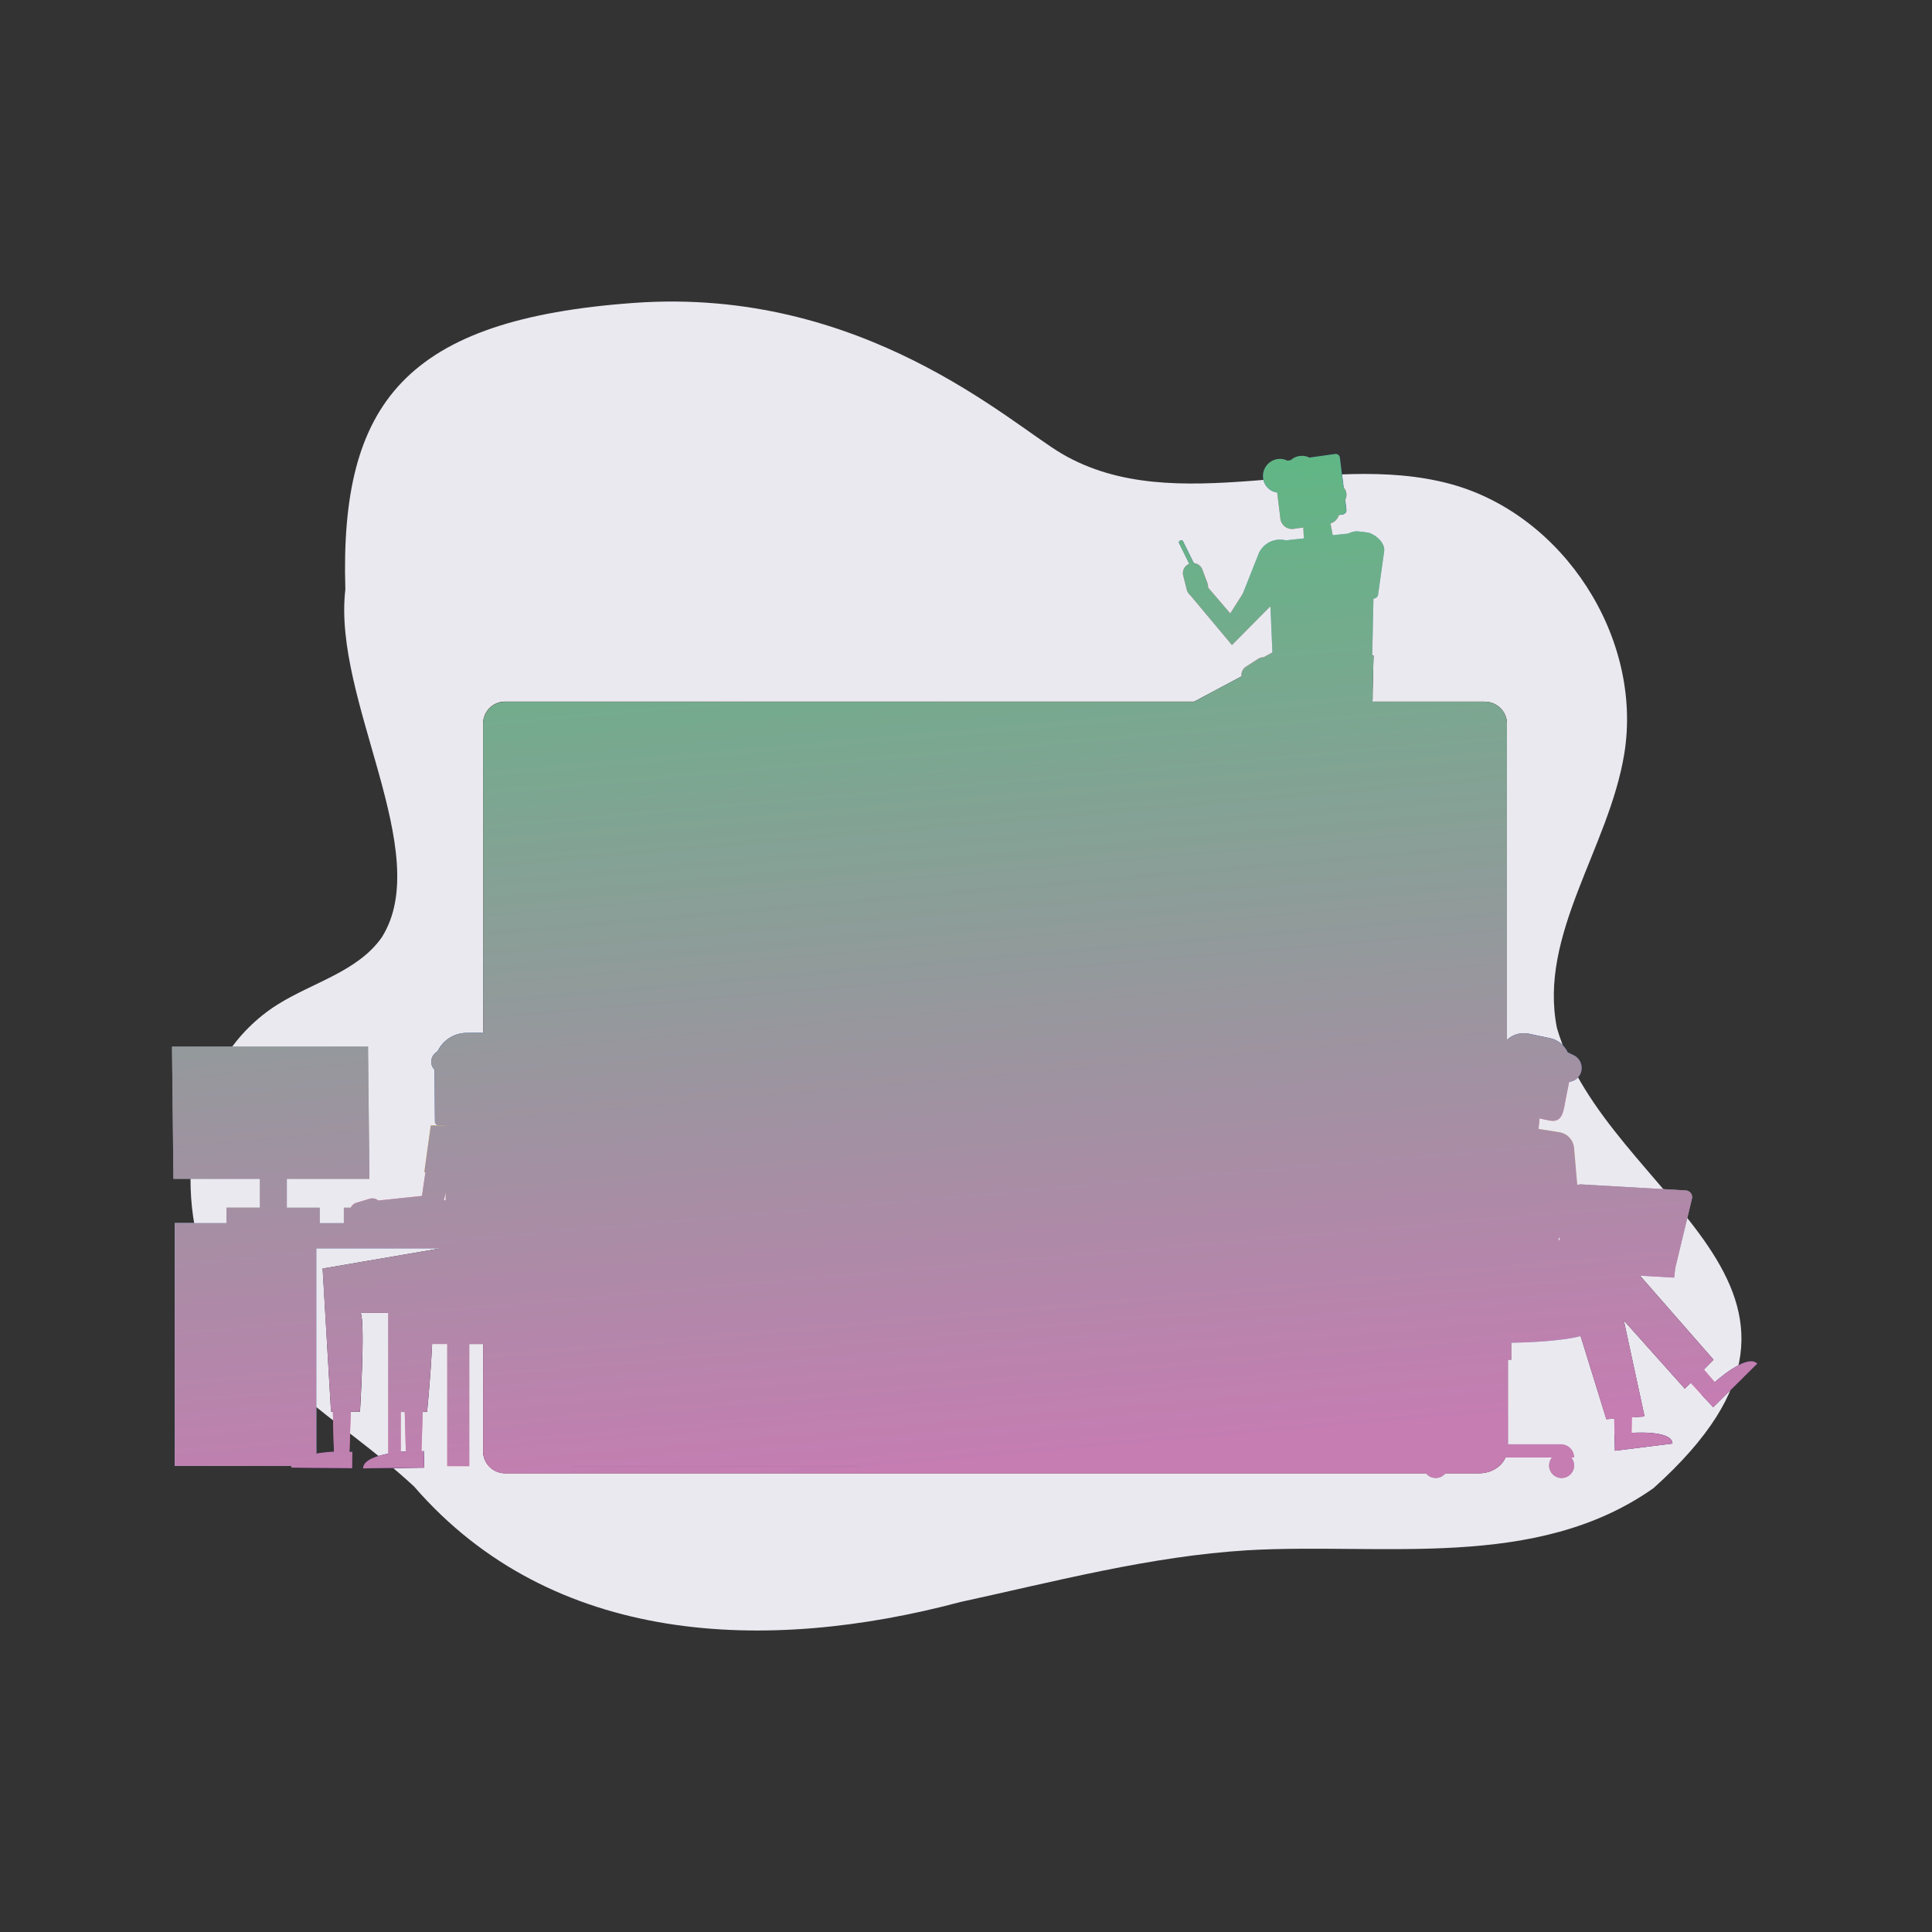 <svg xmlns="http://www.w3.org/2000/svg" xmlns:xlink="http://www.w3.org/1999/xlink" viewBox="0 0 1200 1200"><rect x="0" y="0" width="1200" height="1200" fill="#333333" stroke="none"/><defs><style>.cls-1,.cls-30{fill:none;}.cls-2{isolation:isolate;}.cls-3{fill:#ebe9f0;}.cls-4{fill:#fff;}.cls-5{fill:#231f20;}.cls-6{fill:#410d13;}.cls-7{fill:#4f1a26;}.cls-8{fill:#eaeaea;}.cls-9{fill:#541225;}.cls-10{fill:#2d0409;}.cls-11{fill:#fef84e;}.cls-12{fill:#4c9012;}.cls-13{fill:#db8378;}.cls-14{fill:#e3e6e8;}.cls-15{fill:#a7a7a7;}.cls-16{fill:#fffeff;}.cls-17{fill:#d65839;}.cls-18{fill:#aad1e7;}.cls-19{fill:#4f84a0;}.cls-20{fill:#fbf9f9;}.cls-21{clip-path:url(#clip-path);}.cls-22{fill:#1e57b1;}.cls-23{fill:#f887ba;}.cls-24{fill:#f4f4a2;}.cls-25{clip-path:url(#clip-path-2);}.cls-26{fill:#fed34c;}.cls-27{clip-path:url(#clip-path-3);}.cls-28{fill:#9ebbeb;}.cls-29{fill:#2d0426;}.cls-30{stroke:#eaeaea;stroke-width:0.61px;}.cls-30,.cls-60{stroke-miterlimit:10;}.cls-31{fill:#70c3e0;}.cls-32{fill:#99d9f6;}.cls-33{fill:#c9cac9;}.cls-34{fill:#979897;}.cls-35{fill:#838483;}.cls-36{fill:#f184b4;}.cls-37{fill:#292664;}.cls-38{fill:#181720;}.cls-39{fill:#df7ba7;}.cls-40{fill:#231e54;}.cls-41{fill:#262432;}.cls-42{fill:#1a4b96;}.cls-43{fill:#ecec9d;}.cls-44{fill:#e2e3e4;}.cls-45{fill:#9298a2;}.cls-46,.cls-60{fill:#f184b5;}.cls-47{fill:#1a4b97;}.cls-48{fill:#1a4b98;}.cls-49{fill:#f485b7;}.cls-50{fill:#95b0dd;}.cls-51{fill:#0d096c;}.cls-52{fill:#18161f;}.cls-53{fill:#e6d3c4;}.cls-54{fill:#d4bca9;}.cls-55{fill:#d5bca9;}.cls-56{fill:#fdd24c;}.cls-57{fill:#e17ba9;}.cls-58{fill:#0b0759;}.cls-59{fill:#2b2a30;}.cls-60{stroke:#1a4b97;stroke-width:1.38px;}.cls-61{mix-blend-mode:soft-light;fill:url(#linear-gradient);}</style><clipPath id="clip-path"><rect class="cls-1" x="547.45" y="552.05" width="36.36" height="36.55"/></clipPath><clipPath id="clip-path-2"><rect class="cls-1" x="547.19" y="622.16" width="37.13" height="37.13"/></clipPath><clipPath id="clip-path-3"><rect class="cls-1" x="546.86" y="711.21" width="37.46" height="34.76" transform="translate(1131.19 1457.18) rotate(180)"/></clipPath><linearGradient id="linear-gradient" x1="602.57" y1="908.29" x2="544.84" y2="243.57" gradientUnits="userSpaceOnUse"><stop offset="0" stop-color="#c57db2"/><stop offset="1" stop-color="#56bc80"/></linearGradient></defs><g class="cls-2"><g id="Layer_1" data-name="Layer 1"><path class="cls-3" d="M128.93,789.69c-22.79-57.61-9-132.7,43.4-165.71,22-13.84,49.93-20.53,64.83-41.82,33.06-52.56-30.69-147.57-22.66-216C211,250,252,198.31,393.91,188.13s233.52,74.94,265.74,93.75C730.26,323.1,822.13,279.2,901,300.64,971.17,319.7,1020.49,396.19,1008.9,468c-9.45,58.49-53.5,112.47-41.85,170.56,30.9,106,199.69,160.38,60,285.72-73,51.6-168,33.79-252.07,38.61-60.37,3.67-119.25,19.28-178.35,32.12-120.09,32-253.31,27.64-339.43-71.71C209.44,879.05,154.62,854.63,128.93,789.69Z"/><rect class="cls-4" x="530.32" y="470.4" width="402.66" height="441.66" rx="9.59"/><rect class="cls-5" x="355.21" y="474.55" width="0.85" height="436.32"/><path class="cls-6" d="M931.75,449.5v25.05H304.31V449.5a9.39,9.39,0,0,1,9.39-9.4H922.35A9.4,9.4,0,0,1,931.75,449.5Z"/><rect class="cls-7" x="468.79" y="444.19" width="318.48" height="23.41" rx="5.88"/><path class="cls-8" d="M781.38,467.81H474.67a6.1,6.1,0,0,1-6.09-6.1V450.07a6.09,6.09,0,0,1,6.09-6.09H781.38a6.1,6.1,0,0,1,6.1,6.09v11.64A6.11,6.11,0,0,1,781.38,467.81ZM474.67,444.4a5.67,5.67,0,0,0-5.67,5.67v11.64a5.68,5.68,0,0,0,5.67,5.68H781.38a5.68,5.68,0,0,0,5.67-5.68V450.07a5.67,5.67,0,0,0-5.67-5.67Z"/><rect class="cls-9" x="355.63" y="474.55" width="178.58" height="436.32"/><path class="cls-9" d="M355.64,474.55V910.87H313.7a9.4,9.4,0,0,1-9.39-9.41V474.55Z"/><rect class="cls-8" x="355.42" y="474.55" width="0.42" height="436.32"/><path class="cls-10" d="M922.35,440.1a9.4,9.4,0,0,1,9.4,9.4v451c0,5.7-5.89,10.33-13.14,10.33H313.7a9.4,9.4,0,0,1-9.39-9.41v-452a9.39,9.39,0,0,1,9.39-9.4H922.35m0-4.25H313.7a13.66,13.66,0,0,0-13.64,13.65v452a13.67,13.67,0,0,0,13.64,13.66H918.61c9.59,0,17.39-6.54,17.39-14.58v-451a13.67,13.67,0,0,0-13.65-13.65Z"/><rect class="cls-8" x="304.3" y="474.33" width="627.45" height="0.42"/><rect class="cls-11" x="316.67" y="487.47" width="27.95" height="27.95" rx="5.24"/><path class="cls-12" d="M339.38,487.47a5.25,5.25,0,0,1,5.24,5.24v17.46a5.25,5.25,0,0,1-5.24,5.25H321.91a5.25,5.25,0,0,1-5.24-5.25V492.71a5.25,5.25,0,0,1,5.24-5.24h17.47m0-1.7H321.91a7,7,0,0,0-6.94,6.94v17.46a7,7,0,0,0,6.94,6.94h17.47a7,7,0,0,0,6.94-6.94V492.71a7,7,0,0,0-6.94-6.94Z"/><path class="cls-13" d="M338.57,555H322.72a4.76,4.76,0,0,1-4.76-4.76V534.38a4.76,4.76,0,0,1,4.76-4.75h15.85c2.63,0,4.76,2.13,4.76,6V549C343.33,552.87,341.2,555,338.57,555Z"/><rect class="cls-8" x="355.63" y="527.84" width="576.12" height="0.42"/><rect class="cls-8" x="355.63" y="680.56" width="178.58" height="0.42"/><rect class="cls-14" x="595.02" y="567.88" width="250.72" height="8.06"/><rect class="cls-14" x="595.02" y="581.88" width="167.3" height="8.06"/><rect class="cls-15" x="595.02" y="554.69" width="51.27" height="8.06"/><rect class="cls-14" x="595.02" y="636.18" width="250.72" height="8.06"/><rect class="cls-14" x="595.02" y="650.18" width="167.3" height="8.06"/><rect class="cls-15" x="595.02" y="622.99" width="51.27" height="8.06"/><rect class="cls-14" x="595.02" y="723.91" width="250.72" height="8.06"/><rect class="cls-14" x="595.02" y="737.91" width="167.3" height="8.06"/><rect class="cls-15" x="595.02" y="710.73" width="51.27" height="8.06"/><path class="cls-14" d="M862.28,829.69h-266a8.13,8.13,0,0,1-8.13-8.13v-38a8.14,8.14,0,0,1,8.13-8.13h266a8.14,8.14,0,0,1,8.13,8.13v38A8.13,8.13,0,0,1,862.28,829.69Zm-266-53.41a7.29,7.29,0,0,0-7.28,7.28v38a7.28,7.28,0,0,0,7.28,7.28h266a7.28,7.28,0,0,0,7.28-7.28v-38a7.29,7.29,0,0,0-7.28-7.28Z"/><polygon class="cls-16" points="622.43 815.2 604.43 815.2 604.43 790.55 617.01 790.55 622.43 797.21 622.43 815.2"/><path class="cls-15" d="M622.86,815.62H604v-25.5h13.2l5.65,6.93Zm-18-.84H622V797.36l-5.2-6.39H604.86Z"/><rect class="cls-15" x="608.13" y="802.14" width="10.11" height="0.85"/><rect class="cls-15" x="608.13" y="805.49" width="10.11" height="0.85"/><rect class="cls-15" x="608.13" y="808.83" width="6.53" height="0.85"/><rect class="cls-15" x="637.61" y="787.96" width="110.54" height="11.95"/><rect class="cls-14" x="637.61" y="805.91" width="98.67" height="9.29"/><rect class="cls-8" x="367.48" y="487.47" width="51.27" height="9.12"/><rect class="cls-15" x="569.38" y="490.05" width="51.27" height="9.12"/><rect class="cls-15" x="569.38" y="504.32" width="120.68" height="9.12"/><rect class="cls-8" x="385.68" y="506.3" width="59.25" height="9.12"/><rect class="cls-8" x="385.68" y="559.52" width="59.25" height="9.12"/><rect class="cls-8" x="385.68" y="586.91" width="65.72" height="9.12"/><rect class="cls-8" x="385.68" y="614.3" width="77.03" height="9.12"/><rect class="cls-8" x="385.68" y="641.69" width="59.25" height="9.12"/><rect class="cls-8" x="385.68" y="719.62" width="59.25" height="9.12"/><rect class="cls-8" x="385.68" y="747.01" width="65.72" height="9.12"/><rect class="cls-17" x="497.03" y="746.3" width="14.59" height="10.54" rx="5.27"/><rect class="cls-8" x="385.68" y="774.4" width="59.25" height="9.12"/><rect class="cls-8" x="385.68" y="801.79" width="59.25" height="9.12"/><rect class="cls-18" x="367.48" y="506.3" width="9.12" height="9.12" rx="4.56"/><rect class="cls-18" x="493.05" y="486.42" width="29.77" height="29.77" rx="14.88"/><path class="cls-19" d="M507.93,486.42a14.88,14.88,0,0,1,14.88,14.88h0a14.88,14.88,0,0,1-14.88,14.88h0a14.88,14.88,0,0,1-14.88-14.88h0a14.88,14.88,0,0,1,14.88-14.88h0m0-1.7a16.58,16.58,0,1,0,16.58,16.58,16.6,16.6,0,0,0-16.58-16.58Z"/><path class="cls-20" d="M911.93,870V893.5a5.3,5.3,0,0,1-5.3,5.3H556.18a5.31,5.31,0,0,1-5.3-5.3V870Z"/><path class="cls-14" d="M906.63,899.23H556.18a5.73,5.73,0,0,1-5.72-5.73V846.56a5.73,5.73,0,0,1,5.72-5.72H906.63a5.73,5.73,0,0,1,5.72,5.72V893.5A5.73,5.73,0,0,1,906.63,899.23ZM556.18,841.69a4.88,4.88,0,0,0-4.87,4.87V893.5a4.88,4.88,0,0,0,4.87,4.88H906.63a4.88,4.88,0,0,0,4.87-4.88V846.56a4.88,4.88,0,0,0-4.87-4.87Z"/><rect class="cls-14" x="563.69" y="849.59" width="41.27" height="11.45"/><rect class="cls-14" x="613.19" y="849.59" width="110.47" height="11.45"/><g class="cls-21"><rect class="cls-22" x="557.98" y="554.17" width="16.98" height="16.98" rx="5.97" transform="translate(1132.93 1125.33) rotate(180)"/><path class="cls-23" d="M562,582.38c3,0,6,.14,9,.25-.37-4.67-.66-9.34-1-14l-7,.07Q562.51,575.55,562,582.38Z"/><path class="cls-23" d="M572.49,573.21H571c-3.49,0-9.69-2.83-9.69-6.32v-3.28a6.32,6.32,0,0,1,6.32-6.32h1.55a6.32,6.32,0,0,1,6.32,6.32v3.28C575.45,570.38,576,573.21,572.49,573.21Z"/><rect class="cls-22" x="565.67" y="556.17" width="12.2" height="6.61" rx="3.31" transform="translate(994.28 1238.74) rotate(-166.26)"/><rect class="cls-22" x="559.17" y="556.42" width="8.32" height="6.61" rx="3.31" transform="translate(1265.92 929.85) rotate(162.96)"/><path class="cls-23" d="M563.36,565.94a2.72,2.72,0,0,1-3,2.83,3.31,3.31,0,0,1-3.1-3.25,2.73,2.73,0,0,1,3-2.83A3.29,3.29,0,0,1,563.36,565.94Z"/><path class="cls-24" d="M578.49,581v8.76h-26V581a2.92,2.92,0,0,1,2.39-2.87,3.05,3.05,0,0,1,.52-.05h20.17a3.39,3.39,0,0,1,.64.07A2.92,2.92,0,0,1,578.49,581Z"/><path class="cls-23" d="M546,589.74l.69-1.07a4.52,4.52,0,0,1,5.78-1.64,4.59,4.59,0,0,1,.88.55,4.51,4.51,0,0,1,1.47,2.16Z"/><path class="cls-24" d="M560.53,586.26l-2.33,3.48H546l-.1.15-.23-.15h0a1.12,1.12,0,0,1-.17-1.56l5.55-8.27a4.09,4.09,0,0,1,3.82-1.79,4.13,4.13,0,0,1,1.86.68l2.68,1.79A4.1,4.1,0,0,1,560.53,586.26Z"/><path class="cls-23" d="M584.41,589.74H575a4.55,4.55,0,0,1,3.48-3.64,4.28,4.28,0,0,1,1-.11,4.58,4.58,0,0,1,3.85,2.09Z"/><path class="cls-24" d="M584.77,589.74a.79.79,0,0,1-.19.17l0,0-.13-.2H572l-2.42-3.61a3.73,3.73,0,0,1,1-5.17l3.29-2.21a3.82,3.82,0,0,1,2.38-.62,3.73,3.73,0,0,1,2.79,1.64l5.76,8.58A1.18,1.18,0,0,1,584.77,589.74Z"/><polygon class="cls-23" points="545.69 589.74 546.02 589.74 545.92 589.89 545.69 589.74"/><path class="cls-23" d="M584.77,589.74a.79.79,0,0,1-.19.17l0,0-.13-.2Z"/></g><g class="cls-25"><rect class="cls-22" x="568.7" y="625.58" width="7.66" height="5.63" rx="2.82" transform="translate(-262.43 468.65) rotate(-36.83)"/><path class="cls-22" d="M563.92,625.4H567a8,8,0,0,1,8,8v13.82a.94.94,0,0,1-.94.94H556.9a.94.94,0,0,1-.94-.94V633.36a8,8,0,0,1,8-8Z"/><path class="cls-23" d="M570.07,653.07c-2.84,0-5.68.13-8.52.23.35-4.44.62-8.88,1-13.32l6.7.07C569.45,644.39,569.75,648.73,570.07,653.07Z"/><path class="cls-23" d="M560.07,644.34h1.48c3.32,0,9.21-2.69,9.21-6V635.2a6,6,0,0,0-6-6h-1.48a6,6,0,0,0-6,6v3.13C557.26,641.65,556.75,644.34,560.07,644.34Z"/><path class="cls-23" d="M568.76,637.42a2.6,2.6,0,0,0,2.89,2.69,3.14,3.14,0,0,0,3-3.09,2.6,2.6,0,0,0-2.88-2.69A3.14,3.14,0,0,0,568.76,637.42Z"/><rect class="cls-22" x="555.31" y="628.55" width="7.66" height="5.63" rx="2.82" transform="translate(-261.29 436.04) rotate(-35.08)"/><rect class="cls-22" x="561.62" y="628.55" width="7.66" height="5.63" rx="2.82" transform="translate(441.73 -207.11) rotate(33.45)"/><rect class="cls-22" x="566.23" y="631.91" width="6.81" height="3.49" rx="1.74" transform="translate(1218.8 81.75) rotate(91.58)"/><path class="cls-23" d="M585.82,660.14H575.28a4.33,4.33,0,0,1,.69-4.88,3.84,3.84,0,0,1,.46-.44,4.34,4.34,0,0,1,6.22.82l.4.58Z"/><path class="cls-23" d="M556.52,660.14H546.4l1.72-2.78.56-.9a4.4,4.4,0,0,1,6.38-.94l.16.14A4.37,4.37,0,0,1,556.52,660.14Z"/><polygon class="cls-26" points="576.22 647.9 576.21 648.01 575.97 655.26 575.8 660.14 555.47 660.14 555.22 655.66 554.79 647.9 576.22 647.9"/><path class="cls-26" d="M583.05,656.22a.68.68,0,0,1-.25.31l-5.37,3.61h-2.31l-4-4.39a3.64,3.64,0,0,1,.27-5.2l1.89-1.67a3.66,3.66,0,0,1,5.35.56l4.33,5.86A1,1,0,0,1,583.05,656.22Z"/><path class="cls-26" d="M560.59,652.64a4.81,4.81,0,0,1-1.14,3.12l-2.67,4.38h-4.7l-3.68-2.48a.89.89,0,0,1-.28-.3,1.2,1.2,0,0,1,.11-1.18l3.74-6.55a4.83,4.83,0,0,1,4.23-1.81,5.21,5.21,0,0,1,.55.08,5.11,5.11,0,0,1,.76.23,4.82,4.82,0,0,1,3.08,4.51Z"/></g><g class="cls-27"><rect class="cls-22" x="559.52" y="711.8" width="14.28" height="14.28" rx="1" transform="translate(1133.32 1437.89) rotate(180)"/><path class="cls-23" d="M563,735.54c2.51,0,5,.11,7.54.2-.31-3.92-.56-7.85-.86-11.77l-5.92,0Q563.48,729.78,563,735.54Z"/><rect class="cls-23" x="561.17" y="714.42" width="13.88" height="13.39" rx="2.8" transform="translate(1136.21 1442.24) rotate(180)"/><rect class="cls-22" x="560.62" y="713.48" width="4.52" height="10.49" rx="1" transform="translate(1125.76 1437.44) rotate(180)"/><path class="cls-23" d="M564.19,721.7a2.3,2.3,0,0,1-2.55,2.38,2.78,2.78,0,0,1-2.62-2.73,2.3,2.3,0,0,1,2.56-2.38A2.77,2.77,0,0,1,564.19,721.7Z"/><circle class="cls-22" cx="573.97" cy="715.04" r="3.92"/><circle class="cls-22" cx="568.77" cy="715.04" r="3.92"/><polygon class="cls-23" points="579.82 743.23 583.48 752.01 590.54 745.68 594.28 748.12 582.29 760.52 571.4 744.94 579.82 743.23"/><path class="cls-23" d="M594.75,741h0a2.36,2.36,0,0,1,1.31,3l-1.15,3.25a2.36,2.36,0,0,1-3.13,1.39l-.35-.15a2.35,2.35,0,0,1-1.21-3.2l1.5-3.1A2.36,2.36,0,0,1,594.75,741Z"/><path class="cls-28" d="M575.11,732.12l-6.48,2.45a2.2,2.2,0,0,0-1.25,2.9l5.25,12.67.73-.22,3.43-1,1.22-.35c1.23-.35,2.18-.64,3.07-.92l.78-.25L578,733.59A2.2,2.2,0,0,0,575.11,732.12Z"/><path class="cls-28" d="M554,731.68h24.45a0,0,0,0,1,0,0v27.14a2.74,2.74,0,0,1-2.74,2.74h-19a2.74,2.74,0,0,1-2.74-2.74V731.68A0,0,0,0,1,554,731.68Z" transform="translate(1132.44 1493.24) rotate(180)"/><polygon class="cls-23" points="550.6 741.02 557 746.48 553.63 750.83 564.99 764.07 563.48 765.71 561.97 767.36 544.87 751 550.6 741.02"/><path class="cls-23" d="M568.4,770.23h0a2.36,2.36,0,0,1-3.24.22l-2.66-2.18a2.36,2.36,0,0,1-.24-3.42l.26-.28a2.35,2.35,0,0,1,3.42-.05l2.41,2.46A2.38,2.38,0,0,1,568.4,770.23Z"/><path class="cls-28" d="M562.73,735.19,558,732.3a2.87,2.87,0,0,0-4,1l-6.47,11.32.63.44c1,.69,1.94,1.4,2.88,2.1l1,.75c1,.76,1.85,1.33,2.61,1.86l.68.46,8.14-10.91A2.87,2.87,0,0,0,562.73,735.19Z"/></g><path class="cls-29" d="M583.9,709.36V746H547.29V709.36H583.9m.85-.84H546.44v38.3h38.31v-38.3Z"/><path class="cls-29" d="M583.9,622.42V659H547.29V622.42H583.9m.85-.85H546.44v38.31h38.31V621.57Z"/><path class="cls-29" d="M583.9,552v36.61H547.29V552H583.9m.85-.85H546.44v38.31h38.31V551.17Z"/><circle class="cls-30" cx="533.34" cy="454.71" r="3.02"/><line class="cls-30" x1="538.73" y1="460.1" x2="535.48" y2="456.85"/><rect class="cls-14" x="549.07" y="452.27" width="168.76" height="7.83"/><path class="cls-31" d="M875.13,696.83c4.25-17,23.29-28.66,43.13-26.13,1.27.16,2.51.38,3.73.65,15.43,3.39,27.11,15.09,28.28,29.44l5.48,67.41c2.07,25.37-19.15,47.54-45.44,46.42q-1.9-.07-3.84-.33c-22.06-2.81-37.27-21.45-36.07-42.8l3.9-69.17A29.33,29.33,0,0,1,875.13,696.83Z"/><path class="cls-32" d="M882.68,697.8c4-15.95,20.9-27.14,39.31-26.45,15.43,3.39,27.11,15.09,28.28,29.44l5.48,67.41c2.07,25.37-19.15,47.54-45.44,46.42A40.59,40.59,0,0,1,878,772.45l3.89-69.17A30.07,30.07,0,0,1,882.68,697.8Z"/><rect class="cls-33" x="923.96" y="828.06" width="12.67" height="70.66"/><rect class="cls-34" x="933.36" y="828.06" width="3.27" height="70.66"/><rect class="cls-35" x="921.58" y="829.27" width="17.14" height="15.32"/><circle class="cls-34" cx="891.75" cy="910.25" r="7.76"/><circle class="cls-33" cx="892.18" cy="911.1" r="5.87"/><circle class="cls-34" cx="969.92" cy="910.25" r="7.76"/><circle class="cls-33" cx="970.31" cy="911.1" r="5.87"/><path class="cls-33" d="M892.2,897.06h77.26a8.22,8.22,0,0,1,8.22,8.22v0a0,0,0,0,1,0,0H884a0,0,0,0,1,0,0v0A8.22,8.22,0,0,1,892.2,897.06Z"/><path class="cls-31" d="M985,828.61c12-6.48,9-15.31,2.85-19.87s-48.34-8.49-61.24-7.61-58,1.11-47.18,22.25C887,838.17,973,835.09,985,828.61Z"/><path class="cls-36" d="M1050.56,841.57l16.83,19.62-8,7.88-16.36-17.87a1.44,1.44,0,0,1-.1-1.8l5.47-7.73A1.33,1.33,0,0,1,1050.56,841.57Z"/><path class="cls-37" d="M1057,866.42l7.09,7.62L1091.45,847c-6.25-6.72-26.37,11.46-26.37,11.46Z"/><path class="cls-38" d="M1064.3,844.53l-8.92,9-8.92,9L993.24,803l-95.88,5.35L900.83,774c.16-1.3.79-2.34,2.1-2.38l102.37,5.48Z"/><path class="cls-39" d="M1005.06,875.52l6.54.1a2,2,0,0,1,2,2.1l-.27,15.69-10.44,1.29-.31-16.64A2.53,2.53,0,0,1,1005.06,875.52Z"/><path class="cls-40" d="M1002.8,891.3l.26,9.77,35.74-4.44c-.12-8.59-25.37-6.64-25.37-6.64Z"/><path class="cls-41" d="M1021.46,879.79l-11.84.84-11.88.84-19.26-62.13-78.65-9.2c-.81-.11-2.53-1-2.47-1.78l3.72-35.53,101.48,19.5Z"/><path class="cls-42" d="M949.76,642.07l13,2.76A15.89,15.89,0,0,1,975,663.48l-2.62,13a15.48,15.48,0,0,1-18.43,12.13l-13-2.76a15.89,15.89,0,0,1-12.23-18.65l2.63-13a15.48,15.48,0,0,1,18.42-12.13"/><path class="cls-36" d="M930.83,714.23c7.71,1.48,15.38,3.15,23,4.82,1.12-12.26,2.42-24.51,3.56-36.77q-9.12-1.54-18.21-3.12-4,17.58-8.4,35.07"/><path class="cls-36" d="M961.84,695.86l-4-.85c-9-1.91-23.4-12.59-21.59-21.6L938,665A16.4,16.4,0,0,1,957.5,652.1l4,.85a16.84,16.84,0,0,1,13,19.76l-1.71,8.46c-1.81,9-1.92,16.59-10.88,14.69"/><path class="cls-42" d="M956.8,664.68l13.25,6.38A8.58,8.58,0,0,0,981.58,667a8.8,8.8,0,0,0-4.16-11.63L964.17,649A8.57,8.57,0,0,0,952.65,653a8.8,8.8,0,0,0,4.15,11.64"/><path class="cls-42" d="M943.92,664.93l4.45-.4a8.6,8.6,0,0,0,7.78-9.45,8.78,8.78,0,0,0-9.47-7.91l-4.45.4a8.61,8.61,0,0,0-7.78,9.45,8.77,8.77,0,0,0,9.47,7.91"/><path class="cls-36" d="M942.16,672.12a7.09,7.09,0,0,1-9.26,5.63,8.81,8.81,0,0,1-6.29-10.09,7.11,7.11,0,0,1,9.27-5.64,8.8,8.8,0,0,1,6.28,10.1"/><path class="cls-36" d="M1010,769.46l-.62,6-.17,1.65-17.09-.86-6.18-2-11.23-3.52-.12,0-3-1-.82-.25h0l-2.55-.81-.24-.07-3-.94-1.48-.47-1.53-4-1.1-2.87-5.91-15.35-.27-.76h0c-.12-.32-.22-.63-.33-.94h0c-1.38-4.09-2.26-7.77-1.47-10.91a9,9,0,0,1,3.54-5.09,12,12,0,0,1,2.89-1.58,11.68,11.68,0,0,1,4.73-.74,12,12,0,0,1,7,2.73l.23.2a12,12,0,0,1,2.47,2.95l2.41,11.72,2.7,13.09,30.67,13.5Z"/><path class="cls-36" d="M1027.29,777.53a4.17,4.17,0,0,1-.08.51l-21.87-1.11a7.37,7.37,0,0,1,0-1.41l.11-1a6.3,6.3,0,0,1,4.06-5.27,6.23,6.23,0,0,1,3.28-.31l9.18,1.57a6.47,6.47,0,0,1,5.33,7"/><path class="cls-43" d="M977.69,713l2.54,29.32-27.17,2.1a3,3,0,0,1-2.91-2.94l-1.33-25.92c.39-6.3,2.92-11.37,8.82-11.82l8.43-.65A10.87,10.87,0,0,1,977.69,713"/><path class="cls-43" d="M972.53,711.05l-.57,7.53-.63,8.38-1.16,15.36-1.68,22.24-.25,3.28L967.7,775l-65.27-3.32.88-46.86v0l.32-17.66h0l0-1.41c1.68-6,9.26-11.29,14.07-10.46l17.09,2.66,3.59.55,8.37,1.3,8.82,1.37,8.38,1.3h0l2.53.39a7.2,7.2,0,0,1,6,8.2"/><path class="cls-36" d="M974.2,773.27l-.75,3-.71,2.83-.6,2.43-17-3.27-38.06-15.86-8.54-22.18-.27-.76c-2.45-7-3.71-12.86,1.74-16.94a11.7,11.7,0,0,1,7.62-2.32,12,12,0,0,1,9.72,5.88l2.41,11.72L934,753.17l23,11.5h0l4.87,2.43,2.37,1.18,3.53,1.76,5.93,3Z"/><path class="cls-36" d="M990.2,783.67a4.61,4.61,0,0,1-.15.53,5,5,0,0,1-.32.75l-21.14-4.07a6.67,6.67,0,0,1,.15-2.26l.25-1a6.3,6.3,0,0,1,4.68-4.63,6.22,6.22,0,0,1,3.36.13l8.88,2.84a6.46,6.46,0,0,1,4.29,7.7"/><path class="cls-43" d="M931.36,708.2l2.54,29.32-27.17,2.09a3,3,0,0,1-2.91-2.94l-1.33-25.92c.39-6.3,2.92-11.37,8.82-11.82l8.43-.65a10.86,10.86,0,0,1,11.62,9.92"/><path class="cls-44" d="M1049.57,744.61l-10.39,43.11,0,.22-72.45-4.17a1.8,1.8,0,0,1,0-.22l10.37-43.11a4.27,4.27,0,0,1,.68-1.51,4.9,4.9,0,0,1,1.37-1.31,4.25,4.25,0,0,1,.6-.33,4.45,4.45,0,0,1,2-.39l64.79,3.73a3.17,3.17,0,0,1,3,4"/><path class="cls-45" d="M1050.85,744.69a4.21,4.21,0,0,0-4-5.32l-64.79-3.73a5.77,5.77,0,0,0-2.72.52,7,7,0,0,0-.82.45,6.33,6.33,0,0,0-1.83,1.74,5.63,5.63,0,0,0-.9,2l-10.37,43.11a1.5,1.5,0,0,0,0,.22l-14.22-.82a2.14,2.14,0,0,0-2.26,2l-.06,1a2.4,2.4,0,0,0,2.26,2.54l88.67,5.1.65-5.55h0l0-.21Zm-11.67,43,0,.22-72.45-4.17a1.8,1.8,0,0,1,0-.22l10.37-43.11a4.27,4.27,0,0,1,.68-1.51,4.9,4.9,0,0,1,1.37-1.31,4.25,4.25,0,0,1,.6-.33,4.45,4.45,0,0,1,2-.39l64.79,3.73a3.17,3.17,0,0,1,3,4Z"/><path class="cls-44" d="M1039,789.22l-.43,3-87.38-5a1.1,1.1,0,0,1-1-1.17l.06-1a.84.84,0,0,1,.89-.8Z"/><rect class="cls-45" x="957.86" y="783.85" width="1.29" height="4.64" transform="translate(118.65 1698) rotate(-86.71)"/><path class="cls-45" d="M962.73,787.06l-.22,0a.64.64,0,1,1,.07-1.28h.22a.65.65,0,1,1-.07,1.29"/><rect class="cls-45" x="1034.81" y="790.52" width="2.35" height="1.29" transform="translate(186.82 1780.17) rotate(-86.72)"/><rect class="cls-45" x="1032.04" y="790.36" width="2.35" height="1.29" transform="translate(184.1 1777.01) rotate(-86.7)"/><rect class="cls-45" x="1029.27" y="790.2" width="2.35" height="1.29" transform="translate(181.92 1774.33) rotate(-86.72)"/><path class="cls-46" d="M1003.55,761.83a5.45,5.45,0,0,0,5.16,6.88,8.12,8.12,0,0,0,8.1-6.11,5.45,5.45,0,0,0-5.16-6.88,8.11,8.11,0,0,0-8.1,6.11"/><path class="cls-47" d="M1008.57,769.34a6,6,0,0,1-5.67-7.54,8.93,8.93,0,0,1,8.89-6.71,6,6,0,0,1,5.67,7.54,8.93,8.93,0,0,1-8.89,6.71m2.93-13a7.34,7.34,0,0,0-7.31,5.52,4.93,4.93,0,0,0,4.67,6.21,7.34,7.34,0,0,0,7.31-5.52,4.92,4.92,0,0,0-4.67-6.21"/><path class="cls-48" d="M829.29,282l-32.37,4.56a2.71,2.71,0,0,0-2.32,3l4,32.29a2.6,2.6,0,0,0,3,2.26l32.37-4.56a2.72,2.72,0,0,0,2.32-3l-4-32.28A2.6,2.6,0,0,0,829.29,282Z"/><path class="cls-49" d="M830.34,345.34c-6.62,1-13.22,2.17-19.81,3.34-.45-10.43-1.07-20.85-1.54-31.27l15.61-2.05Q827.32,330.39,830.34,345.34Z"/><path class="cls-49" d="M799.24,293.26l21.8-3.07a7.28,7.28,0,0,1,8.29,6.33L831.85,317a7.61,7.61,0,0,1-6.49,8.41l-21.8,3.08a7.3,7.3,0,0,1-8.3-6.33l-2.51-20.48A7.61,7.61,0,0,1,799.24,293.26Z"/><path class="cls-48" d="M826.93,286.83l-6.63.94a2.71,2.71,0,0,0-2.32,3l2.74,22.3a2.6,2.6,0,0,0,3,2.27l6.63-.94a2.71,2.71,0,0,0,2.32-3l-2.74-22.31A2.61,2.61,0,0,0,826.93,286.83Z"/><path class="cls-49" d="M822.82,309.41a6,6,0,0,0,7.49,5.3,7.54,7.54,0,0,0,6-8.16,6,6,0,0,0-7.49-5.31A7.53,7.53,0,0,0,822.82,309.41Z"/><ellipse class="cls-48" cx="794.88" cy="295.53" rx="10.5" ry="10.31" transform="translate(22.21 645.03) rotate(-44.73)"/><ellipse class="cls-48" cx="808.58" cy="293.6" rx="10.5" ry="10.31" transform="translate(27.54 654.11) rotate(-44.73)"/><polygon class="cls-49" points="777.85 359.41 764.13 380.98 749.02 363.33 738.57 368.86 765.17 400.64 799.59 365.89 777.85 359.41"/><path class="cls-49" d="M739.09,350h0a6.26,6.26,0,0,0-4.19,7.5l2.23,8.81a6.2,6.2,0,0,0,7.9,4.4l1-.3a6.26,6.26,0,0,0,4-8.15l-3.18-8.52A6.22,6.22,0,0,0,739.09,350Z"/><path class="cls-50" d="M800.77,336.31h0c7.47,3.22,10.92,11.52,7.11,18.74L795.06,379.3l-23.6-9.4,9.84-24.82A14.5,14.5,0,0,1,800.77,336.31Z"/><path class="cls-48" d="M747,364.72l.6-.3a1,1,0,0,0,.45-1.34l-13.27-26.9a1.06,1.06,0,0,0-1.39-.55l-.6.3a1.06,1.06,0,0,0-.4,1.45l13.27,26.89A1,1,0,0,0,747,364.72Z"/><path class="cls-49" d="M741.55,354.6h0a2.91,2.91,0,0,0-2.33,3.25l.56,4.19a2.88,2.88,0,0,0,3.42,2.45l.46-.08a2.92,2.92,0,0,0,2.27-3.56l-1-4.11A2.88,2.88,0,0,0,741.55,354.6Z"/><path class="cls-50" d="M852.16,414.5l-61.48-.21-3-70a7.51,7.51,0,0,1,6.65-8.23l51.3-5.56a7.41,7.41,0,0,1,8.19,6.62Z"/><path class="cls-41" d="M836.63,450.25,795.17,452,790,408.23a1.36,1.36,0,0,1,1.37-1.35l61.34.33-.54,23.62C852.54,442.77,848.57,449.78,836.63,450.25Z"/><path class="cls-49" d="M731.58,526.63l-3.77,26.87,11.58,2.1,4.36-25.06a1.47,1.47,0,0,0-.93-1.62l-9.29-3.45A1.46,1.46,0,0,0,731.58,526.63Z"/><path class="cls-51" d="M740.06,551.88l-2,10.75-39.83-7.24c1.73-9.48,30-5.65,30-5.65Z"/><path class="cls-41" d="M723.06,540.49l10.28,1.37L746,545.94l22.74-90.45,54.33-16-24.46-30.79a3,3,0,0,0-3.6-1.36L735.84,438.9Z"/><path class="cls-49" d="M792.73,532.6,798.87,559l11.57-2.2-5-25a1.46,1.46,0,0,0-1.44-1.18l-9.91.12A1.47,1.47,0,0,0,792.73,532.6Z"/><path class="cls-51" d="M809.72,553.11l2,10.74L772,571.42c-1.8-9.47,26-16.07,26-16.07Z"/><path class="cls-52" d="M786.91,545.34,800,543l13.11-2.36-5.87-81.32,34.54-9.64c9.72-3.17,11-9.34,10.79-19.6l.56-22.91H822.46l-52.8,38Z"/><path class="cls-49" d="M784.1,408.6l2.95,5.14,2.94,5.14L842.64,395l9.94-25.63a11.54,11.54,0,0,0-8.74-14.84h0A11.65,11.65,0,0,0,830,364.88l-1.81,19.47Z"/><path class="cls-49" d="M771.88,422.37h0a6.25,6.25,0,0,0,8.17,2.54l8.06-4a6.19,6.19,0,0,0,2.55-8.64l-.5-.86a6.21,6.21,0,0,0-8.75-2.21l-7.57,4.87A6.21,6.21,0,0,0,771.88,422.37Z"/><path class="cls-50" d="M830.71,339.35l-4,28.61,26.31,3.8a2.88,2.88,0,0,0,3-2.66l3.75-26.88c.59-5.75-6.58-11-10.59-11.5l-5.71-.69C839.44,329.54,831.3,333.6,830.71,339.35Z"/><rect class="cls-53" x="241.08" y="821.12" width="7.92" height="89.6"/><rect class="cls-54" x="341.58" y="752.56" width="3.69" height="68.45"/><rect class="cls-54" x="276.81" y="752.56" width="3.69" height="68.45"/><rect class="cls-54" x="276.81" y="694.64" width="68.45" height="64.77"/><rect class="cls-55" x="285.67" y="821.12" width="5.83" height="89.6"/><rect class="cls-55" x="339.43" y="821.12" width="5.83" height="89.6"/><path class="cls-53" d="M241.08,815.29H345.27v19.58H241.08Z"/><rect class="cls-53" x="277.75" y="821.12" width="7.92" height="89.6"/><path class="cls-49" d="M232.74,745.9l-1.46,10.42,42.31-1.46,12.5-55H268.38l-6.26,42.93Z"/><path class="cls-49" d="M217.44,753.89a5.85,5.85,0,0,0,6.71,4.39l8.36-1.49a5.83,5.83,0,0,0,4.65-7.06l-.21-.91a5.83,5.83,0,0,0-7.32-4.24L221.48,747A5.86,5.86,0,0,0,217.44,753.89Z"/><path class="cls-56" d="M267.54,699l-4,29,22.72,1.46a2.19,2.19,0,0,0,2.13-2.25l1.87-28.34Z"/><path class="cls-48" d="M316.53,651.31l-3.83,3.36a7.08,7.08,0,1,1-9.38-10.62l3.83-3.36a7.1,7.1,0,0,1,10,.62A7,7,0,0,1,316.53,651.31Z"/><path class="cls-48" d="M315.64,698.56l-43.09.34a2.38,2.38,0,0,1-2.4-2.36l-.27-34.8a20,20,0,0,1,19.89-20.2l7.75-.06a20,20,0,0,1,20.2,19.89l.28,34.8A2.38,2.38,0,0,1,315.64,698.56Z"/><path class="cls-49" d="M308.73,710.09c-7.13.66-14.26,1.48-21.34,2.3,0-11.21-.21-22.4-.27-33.64,5.61-.36,11.23-.77,16.8-1.17C305.45,688.45,307,699.28,308.73,710.09Z"/><path class="cls-49" d="M281.89,690.21l3.7-.3c8.35-.67,22.59-8.62,21.93-16.93l-.63-7.85a15.12,15.12,0,0,0-16.29-13.87l-3.69.29A15.14,15.14,0,0,0,273,667.84l.63,7.85C274.29,684,273.54,690.88,281.89,690.21Z"/><path class="cls-49" d="M302.31,671.1a6.52,6.52,0,0,0,7.77,6.15,8,8,0,0,0,6.81-8.36,6.55,6.55,0,0,0-7.77-6.2A8,8,0,0,0,302.31,671.1Z"/><path class="cls-48" d="M283.41,661.66l-3.92,3.24a7.09,7.09,0,0,1-9.07-10.9l3.92-3.24a7.11,7.11,0,0,1,10,.92A7,7,0,0,1,283.41,661.66Z"/><path class="cls-48" d="M291.58,664l-4.46-2.44A7.1,7.1,0,1,1,294,649.15l4.46,2.44A7.1,7.1,0,1,1,291.58,664Z"/><path class="cls-48" d="M299.59,665.88l-.42-8.37a4.38,4.38,0,1,1,8.75-.45l.42,8.37a4.38,4.38,0,0,1-8.75.45Z"/><path class="cls-56" d="M337.56,775.07H275.25l5.21-17.92-2-58.34h46.59l7.34,52.72Z"/><path class="cls-57" d="M216.91,905.31h-9.38L204.4,790.08,276.81,781l7.61,34.08-64.18-5Z"/><path class="cls-52" d="M205.61,876.76h18s3.34-55.52.42-61.26h61.68s-.36-16.56-10.21-40.43l-75.09,12.86Z"/><rect class="cls-52" x="275.25" y="775.07" width="62.1" height="27.51"/><path class="cls-57" d="M261.71,903.43h-9.59L249,790.08,321.4,781,329,815.08l-64.18-5Z"/><path class="cls-57" d="M226.08,912.06l37.35-.47-.12-6.68-11,.12S226,907.63,226.08,912.06Z"/><path class="cls-58" d="M263.29,901.37l.14,10.22-37.88.44c-.12-9,26.55-10.56,26.55-10.56Z"/><path class="cls-59" d="M247.28,877h18S270.46,824,268,815.71c4.17,0,67.3-.63,67.3-.63s11.94-16.35,2.09-40.21L245,787.93Z"/><path class="cls-49" d="M282.62,747.26v10.21l56-1.66-6.46-56.51h-9l-12.05.33,7,45.55Z"/><path class="cls-49" d="M266,751.31a5.83,5.83,0,0,0,5.34,6l8.46.73a5.84,5.84,0,0,0,6.32-5.62l0-.92a5.83,5.83,0,0,0-6-6l-8.49.2A5.85,5.85,0,0,0,266,751.31Z"/><path class="cls-56" d="M310.44,699.08l3.78,29.22,20.6,1.27a2.19,2.19,0,0,0,2.13-2.25l-3.35-28.24Z"/><rect class="cls-32" x="108.55" y="759.66" width="272.56" height="15.84"/><rect class="cls-32" x="108.55" y="772.16" width="75.43" height="138.36"/><path class="cls-31" d="M312.28,909.69l2.15-134.2h-5l1.42,134.2Z"/><path class="cls-31" d="M379,909.69l2.15-134.2h-5l1.42,134.2Z"/><path class="cls-31" d="M377.36,858l-63.77-27.92V833l63.77,28.76Z"/><path class="cls-31" d="M312.76,858l64.6-27.92V833l-64.6,28.76Z"/><rect class="cls-44" x="214.61" y="751.16" width="91.27" height="7.5"/><path class="cls-45" d="M304.84,752.2v5.42H215.66V752.2h89.18m2.09-2.09H213.57v9.59h93.36v-9.59Z"/><path class="cls-44" d="M322.55,758.66v-1a6.05,6.05,0,0,1,6.05-6h5.83a6,6,0,0,1,6,6v1Z"/><path class="cls-45" d="M334.43,752.62a5,5,0,0,1,5,5H323.6a5,5,0,0,1,5-5h5.83m0-2.09H328.6a7.1,7.1,0,0,0-7.09,7.09v2.08h20v-2.08a7.1,7.1,0,0,0-7.09-7.09Z"/><rect class="cls-31" x="155.64" y="773.41" width="40.84" height="136.28"/><path class="cls-57" d="M181.42,911.56l37.35.44,0-6.68-11-.15S181.45,907.13,181.42,911.56Z"/><path class="cls-58" d="M218.88,901.78,218.77,912l-37.88-.48c.1-9,26.8-9.91,26.8-9.91Z"/><rect class="cls-44" x="162.52" y="714.07" width="14.59" height="40.01"/><path class="cls-45" d="M176.07,715.11V753H163.56V715.11h12.51m2.08-2.09H161.48v42.1h16.67V713Z"/><rect class="cls-44" x="141.68" y="751.16" width="55.85" height="7.5"/><path class="cls-45" d="M196.49,752.2v5.42H142.73V752.2h53.76m2.08-2.09H140.64v9.59h57.93v-9.59Z"/><polygon class="cls-44" points="108.77 731.15 107.92 651.14 227.52 651.14 228.38 731.15 108.77 731.15"/><path class="cls-45" d="M226.49,652.18l.84,77.93H109.8L109,652.18H226.49m2.06-2.09H106.86l0,2.11.84,77.93,0,2.06H229.43l0-2.1-.83-77.93,0-2.07Z"/><path class="cls-60" d="M158.4,689.73a9.3,9.3,0,0,0,8.83,9.5,8.85,8.85,0,0,0,9.49-8.44,9.3,9.3,0,0,0-8.83-9.49,8.84,8.84,0,0,0-9.49,8.43"/><path class="cls-61" d="M1091.45,847c-6.25-6.72-26.37,11.46-26.37,11.46l0,0-6.74-7.87,6-6.05-45.67-52.17,21.17,1.21.65-5.55h0l0-.21,10.38-43.11a4.21,4.21,0,0,0-4-5.32l-64.79-3.73a5.83,5.83,0,0,0-2.39.39l-2-23a10.89,10.89,0,0,0-10.15-9.92,6.88,6.88,0,0,0-1-.24l-2.53-.39h0l-8.38-1.3c.22-2.19.43-4.38.65-6.57.55.17,1.09.31,1.61.42l4,.85c9,1.9,9.07-5.69,10.88-14.69l1.71-8.46c.05-.28.08-.55.12-.82a8.56,8.56,0,0,0,7-4.9,8.8,8.8,0,0,0-4.16-11.63l-3.71-1.79a15.79,15.79,0,0,0-11-8.74l-13-2.76A15.45,15.45,0,0,0,936,645.88V449.5a13.67,13.67,0,0,0-13.65-13.65H852.44c.14-1.77.17-3.69.14-5.79l.56-22.91h-.82l.76-35.39A2.88,2.88,0,0,0,856,369.1l3.75-26.88c.59-5.75-6.58-11-10.59-11.5l-5.71-.69a11.61,11.61,0,0,0-6,1.38l-9.68,1c-.47-2.43-.92-4.86-1.38-7.29a7.65,7.65,0,0,0,5.2-5.28l2.26-.32a2.72,2.72,0,0,0,2.32-3l-.71-5.75a7.2,7.2,0,0,0,.81-4.26,6.17,6.17,0,0,0-1.8-3.82l-2.26-18.45a2.6,2.6,0,0,0-3-2.26l-15.94,2.24a10.32,10.32,0,0,0-6-1,10.64,10.64,0,0,0-5.6,2.61l-2.07.29a10.27,10.27,0,0,0-6-1A10.62,10.62,0,0,0,784.55,297a10.16,10.16,0,0,0,8.71,8.85l2,16.32a7.3,7.3,0,0,0,8.3,6.33l5.93-.84c.11,2.26.23,4.51.35,6.77l-11.15,1.21a14.49,14.49,0,0,0-17.39,9.46l-9.38,23.65L764.13,381l-13.78-16.1a6.25,6.25,0,0,0-.37-2.62l-3.18-8.52a6.21,6.21,0,0,0-5.37-4l-6.68-13.54a1.06,1.06,0,0,0-1.39-.55l-.6.3a1.06,1.06,0,0,0-.4,1.45l6.3,12.78a6.27,6.27,0,0,0-3.76,7.34l2.23,8.81a6.13,6.13,0,0,0,2,3.18l26.08,31.15,23.61-23.84.3.12,1.21,28.28-5.5,3a6.06,6.06,0,0,0-3.38,1l-7.57,4.87a6.16,6.16,0,0,0-2.74,6l-29.53,15.76H313.7a13.66,13.66,0,0,0-13.64,13.65V641.64a21.25,21.25,0,0,0-2.54-.16l-7.75.06A20,20,0,0,0,272,652.73L270.42,654a7.11,7.11,0,0,0-.91,10c.12.15.26.29.39.43l.25,32.13a2.38,2.38,0,0,0,2.4,2.36l4.26,0V699l-9.27.07-4,29,.69,0-2.15,14.75L235,745.67a5.74,5.74,0,0,0-5.33-1.09L221.48,747a5.86,5.86,0,0,0-3.64,3.14h-4.27v9.55h-15v-9.55H178.15V732.19h51.28l0-2.1-.83-77.93,0-2.07H106.86l0,2.11.84,77.93,0,2.06h53.74v17.92H140.64v9.55H108.55V910.52H181a4.64,4.64,0,0,0-.14,1h.54v0l37.35.44.11-10.22-1.85,0,.88-25h5.66s3.34-55.52.42-61.26h17.09v87.39c-7.33,1.41-15.59,4.11-15.53,9.14h.54s0,0,0,0l37.35-.47h0l-.14-10.22h-1.51l.81-24.41h2.66s2.35-23.89,3.14-42.1h9.36v75.85h13.76V834.87h8.55v66.59a13.67,13.67,0,0,0,13.64,13.66h572a7.76,7.76,0,0,0,12.08,0h20.82c7.61,0,14.07-4.13,16.43-9.84H964a7.77,7.77,0,1,0,11.93,0h1.8a8.22,8.22,0,0,0-8.22-8.22H936.63V844.59h2.09V834c18-.24,35.1-1.88,43-4.14l16,51.65,4.89-.35.19,10.18h0l.07,2.54v.86h0l.17,6.37,35.74-4.44c-.12-8.59-25.37-6.64-25.37-6.64h0l.17-9.65,7.91-.56-12.89-59.63,37.89,42.37,3.63-3.67,6.91,7.55h0l1.84,2,.61.68h0l4.63,5ZM142.73,757.62h0Zm827.4,11.73-.4,1.69h0l.4-1.69Zm-1.57,1.1-.5-.25.11-1.47h0l.75.24Zm12-33.43a4.63,4.63,0,0,1,.9-.12A4.63,4.63,0,0,0,980.54,737ZM931.42,474.76h.33v.55C931.65,475.12,931.53,474.94,931.42,474.76ZM276.81,745.55l-1.11,0,1.11-4.92Zm-1.55,12.07Zm774.31-13-10.39,43.11,0,.22h0l0-.22,10.39-43.11a5.07,5.07,0,0,0,.09-.76A5.07,5.07,0,0,1,1049.57,744.61Zm-.08-1.8a3.28,3.28,0,0,0-.25-.58A3.28,3.28,0,0,1,1049.49,742.81ZM922.35,440.1a9.4,9.4,0,0,1,9.4,9.4v24.83h0V449.5a9.4,9.4,0,0,0-9.4-9.4ZM215.66,757.62h0Zm-8.23,144a96.28,96.28,0,0,0-10.94,1.17V775.49H273l-72.66,12.44,5.24,88.83h1.15Zm44.64-.14c-.13,0-1.29.08-3.07.26V877h2.39Zm103.57,9.38H534.21v-.68a9.78,9.78,0,0,0,1.07.69H355.64Z"/><rect class="cls-1" width="1200" height="1200"/></g></g></svg>